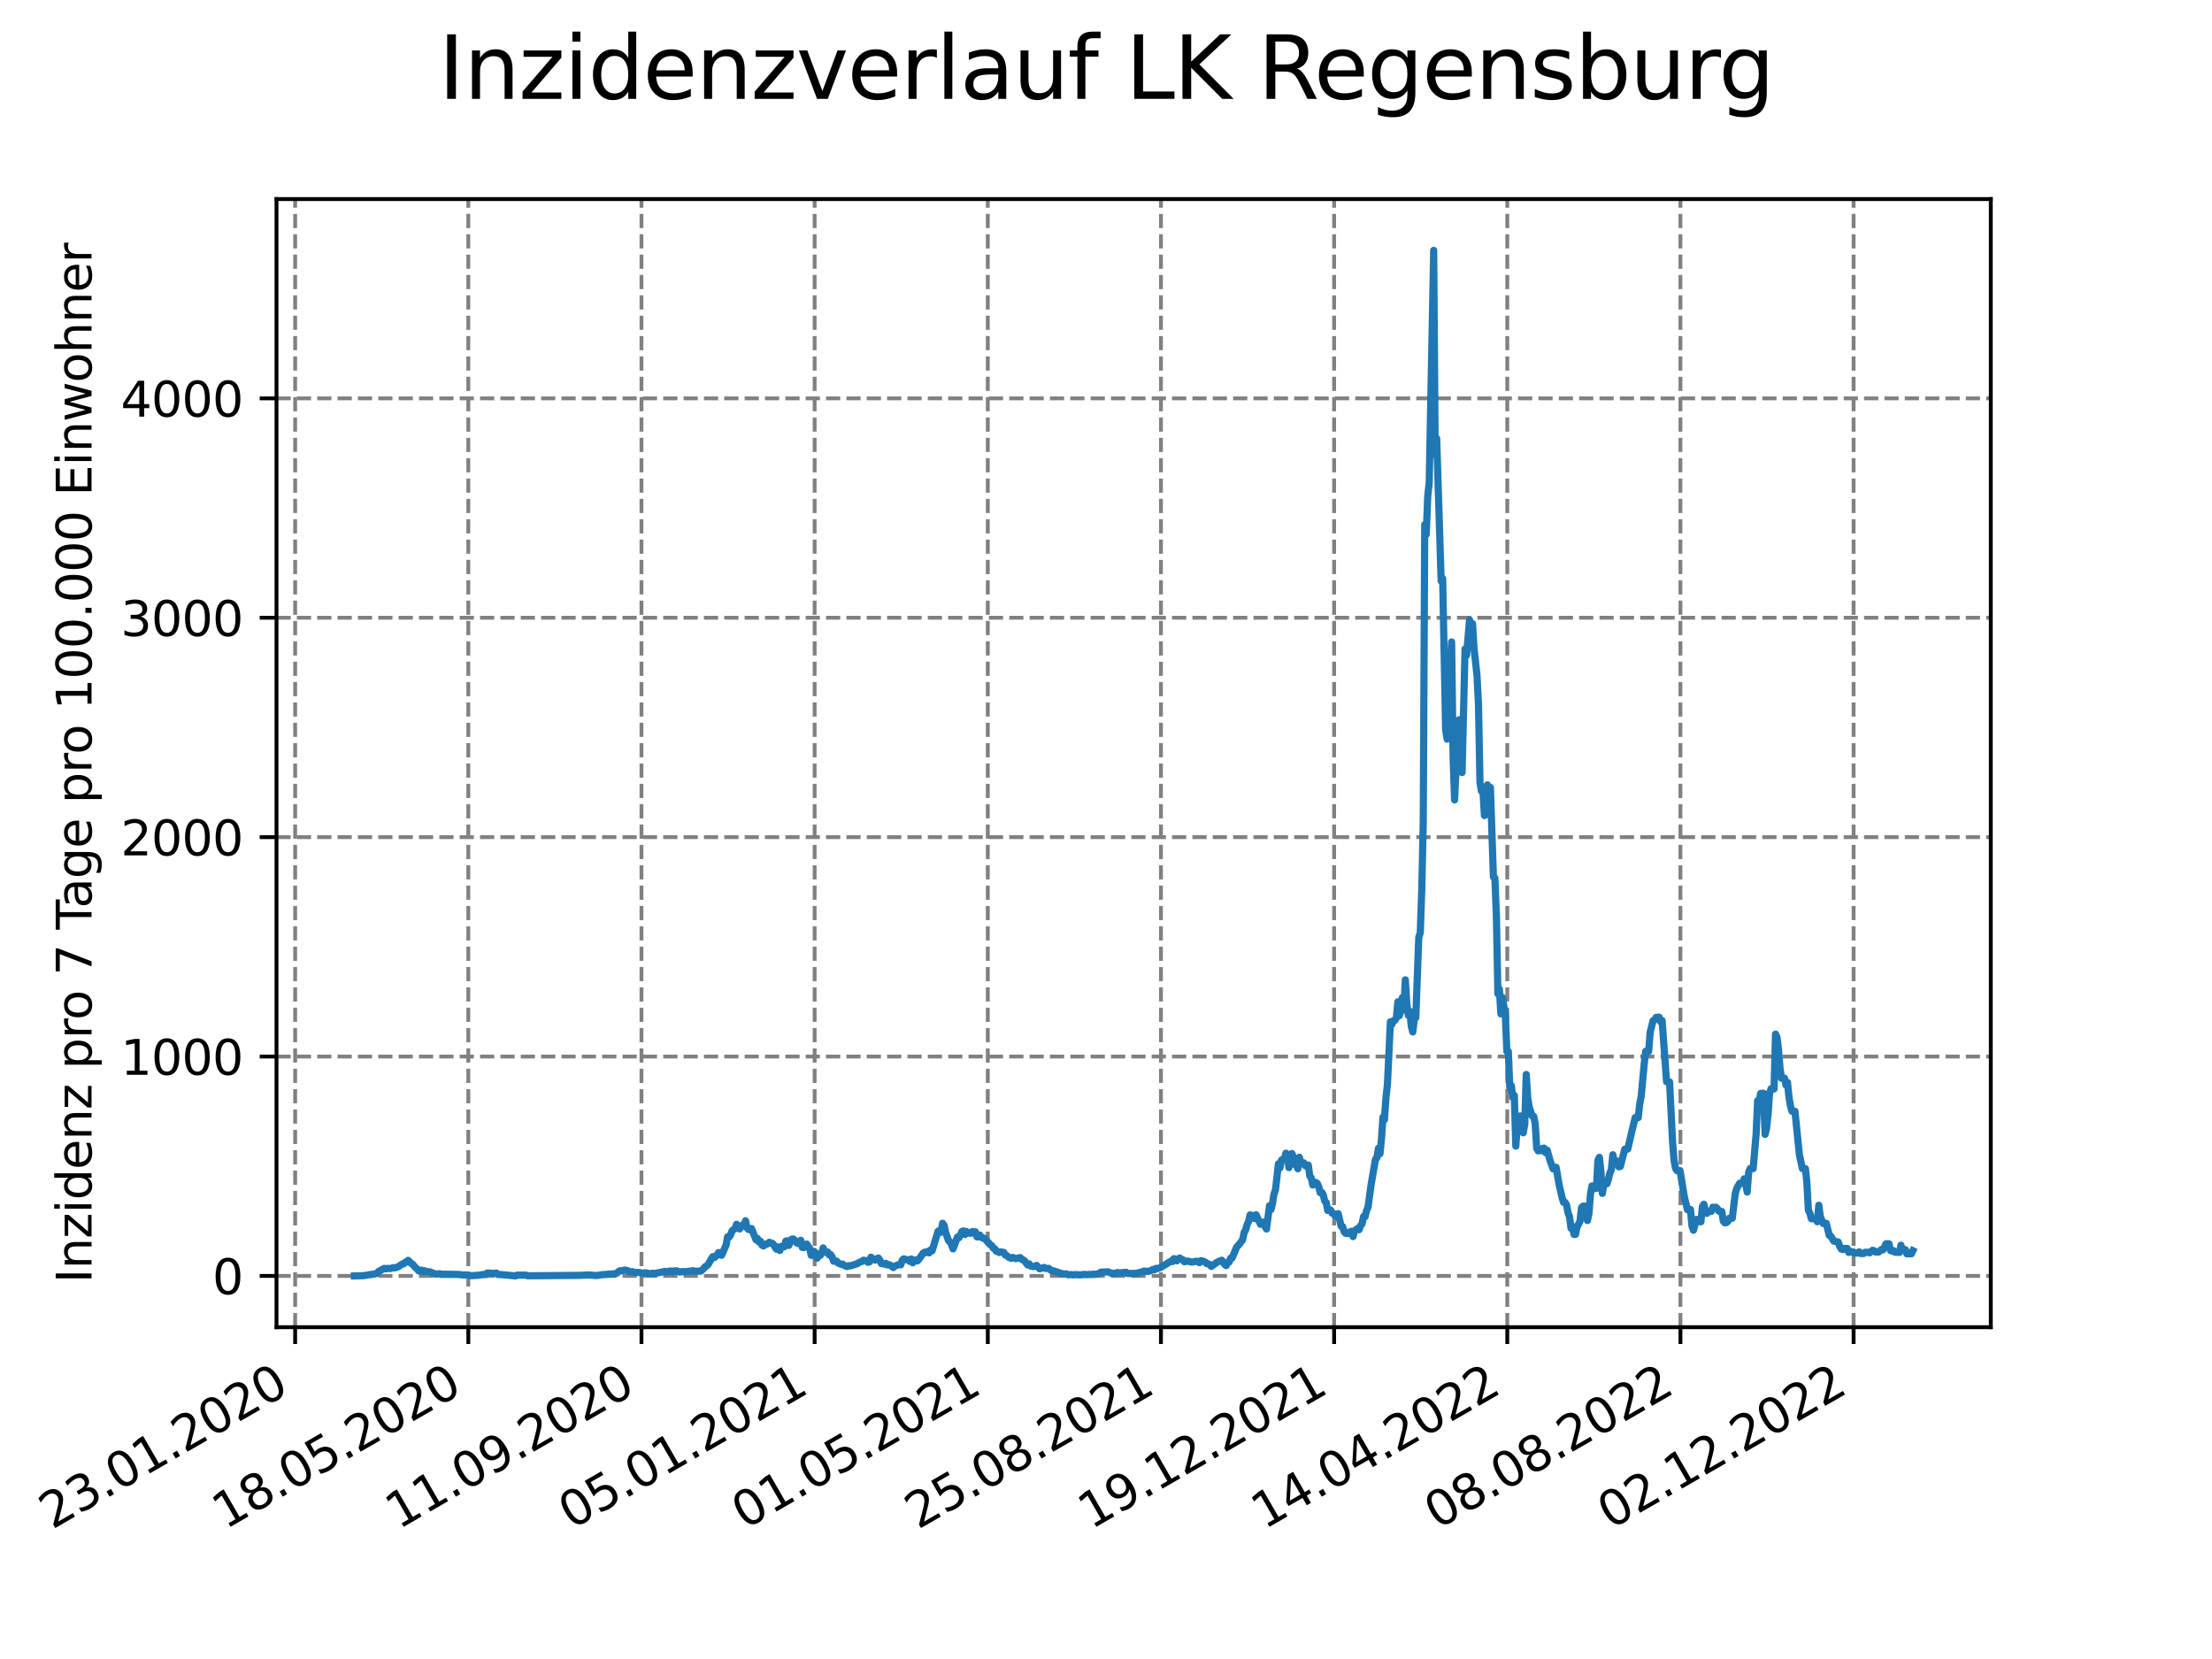 <?xml version="1.0" encoding="utf-8" standalone="no"?>
<!DOCTYPE svg PUBLIC "-//W3C//DTD SVG 1.1//EN"
  "http://www.w3.org/Graphics/SVG/1.1/DTD/svg11.dtd">
<svg xmlns:xlink="http://www.w3.org/1999/xlink" width="460.8pt" height="345.6pt" viewBox="0 0 460.8 345.6" xmlns="http://www.w3.org/2000/svg" version="1.1">
 <defs>
  <style type="text/css">*{stroke-linejoin: round; stroke-linecap: butt}</style>
 </defs>
 <g id="figure_1">
  <g id="patch_1">
   <path d="M 0 345.6 
L 460.8 345.6 
L 460.8 0 
L 0 0 
z
" style="fill: #ffffff"/>
  </g>
  <g id="axes_1">
   <g id="patch_2">
    <path d="M 57.6 276.48 
L 414.72 276.48 
L 414.72 41.472 
L 57.6 41.472 
z
" style="fill: #ffffff"/>
   </g>
   <g id="matplotlib.axis_1">
    <g id="xtick_1">
     <g id="line2d_1">
      <path d="M 61.485 276.48 
L 61.485 41.472 
" clip-path="url(#pe4717b77e7)" style="fill: none; stroke-dasharray: 2.96,1.28; stroke-dashoffset: 0; stroke: #808080; stroke-width: 0.8"/>
     </g>
     <g id="line2d_2">
      <defs>
       <path id="m8f3e281abb" d="M 0 0 
L 0 3.5 
" style="stroke: #000000; stroke-width: 0.8"/>
      </defs>
      <g>
       <use xlink:href="#m8f3e281abb" x="61.485" y="276.48" style="stroke: #000000; stroke-width: 0.8"/>
      </g>
     </g>
     <g id="text_1">
      <!-- 23.01.2020 -->
      <g transform="translate(10.859 318.689) rotate(-30) scale(0.1 -0.1)">
       <defs>
        <path id="DejaVuSans-32" d="M 1228 531 
L 3431 531 
L 3431 0 
L 469 0 
L 469 531 
Q 828 903 1448 1529 
Q 2069 2156 2228 2338 
Q 2531 2678 2651 2914 
Q 2772 3150 2772 3378 
Q 2772 3750 2511 3984 
Q 2250 4219 1831 4219 
Q 1534 4219 1204 4116 
Q 875 4013 500 3803 
L 500 4441 
Q 881 4594 1212 4672 
Q 1544 4750 1819 4750 
Q 2544 4750 2975 4387 
Q 3406 4025 3406 3419 
Q 3406 3131 3298 2873 
Q 3191 2616 2906 2266 
Q 2828 2175 2409 1742 
Q 1991 1309 1228 531 
z
" transform="scale(0.016)"/>
        <path id="DejaVuSans-33" d="M 2597 2516 
Q 3050 2419 3304 2112 
Q 3559 1806 3559 1356 
Q 3559 666 3084 287 
Q 2609 -91 1734 -91 
Q 1441 -91 1130 -33 
Q 819 25 488 141 
L 488 750 
Q 750 597 1062 519 
Q 1375 441 1716 441 
Q 2309 441 2620 675 
Q 2931 909 2931 1356 
Q 2931 1769 2642 2001 
Q 2353 2234 1838 2234 
L 1294 2234 
L 1294 2753 
L 1863 2753 
Q 2328 2753 2575 2939 
Q 2822 3125 2822 3475 
Q 2822 3834 2567 4026 
Q 2313 4219 1838 4219 
Q 1578 4219 1281 4162 
Q 984 4106 628 3988 
L 628 4550 
Q 988 4650 1302 4700 
Q 1616 4750 1894 4750 
Q 2613 4750 3031 4423 
Q 3450 4097 3450 3541 
Q 3450 3153 3228 2886 
Q 3006 2619 2597 2516 
z
" transform="scale(0.016)"/>
        <path id="DejaVuSans-2e" d="M 684 794 
L 1344 794 
L 1344 0 
L 684 0 
L 684 794 
z
" transform="scale(0.016)"/>
        <path id="DejaVuSans-30" d="M 2034 4250 
Q 1547 4250 1301 3770 
Q 1056 3291 1056 2328 
Q 1056 1369 1301 889 
Q 1547 409 2034 409 
Q 2525 409 2770 889 
Q 3016 1369 3016 2328 
Q 3016 3291 2770 3770 
Q 2525 4250 2034 4250 
z
M 2034 4750 
Q 2819 4750 3233 4129 
Q 3647 3509 3647 2328 
Q 3647 1150 3233 529 
Q 2819 -91 2034 -91 
Q 1250 -91 836 529 
Q 422 1150 422 2328 
Q 422 3509 836 4129 
Q 1250 4750 2034 4750 
z
" transform="scale(0.016)"/>
        <path id="DejaVuSans-31" d="M 794 531 
L 1825 531 
L 1825 4091 
L 703 3866 
L 703 4441 
L 1819 4666 
L 2450 4666 
L 2450 531 
L 3481 531 
L 3481 0 
L 794 0 
L 794 531 
z
" transform="scale(0.016)"/>
       </defs>
       <use xlink:href="#DejaVuSans-32"/>
       <use xlink:href="#DejaVuSans-33" x="63.623"/>
       <use xlink:href="#DejaVuSans-2e" x="127.246"/>
       <use xlink:href="#DejaVuSans-30" x="159.033"/>
       <use xlink:href="#DejaVuSans-31" x="222.656"/>
       <use xlink:href="#DejaVuSans-2e" x="286.279"/>
       <use xlink:href="#DejaVuSans-32" x="318.066"/>
       <use xlink:href="#DejaVuSans-30" x="381.689"/>
       <use xlink:href="#DejaVuSans-32" x="445.312"/>
       <use xlink:href="#DejaVuSans-30" x="508.936"/>
      </g>
     </g>
    </g>
    <g id="xtick_2">
     <g id="line2d_3">
      <path d="M 97.557 276.48 
L 97.557 41.472 
" clip-path="url(#pe4717b77e7)" style="fill: none; stroke-dasharray: 2.96,1.28; stroke-dashoffset: 0; stroke: #808080; stroke-width: 0.8"/>
     </g>
     <g id="line2d_4">
      <g>
       <use xlink:href="#m8f3e281abb" x="97.557" y="276.48" style="stroke: #000000; stroke-width: 0.8"/>
      </g>
     </g>
     <g id="text_2">
      <!-- 18.05.2020 -->
      <g transform="translate(46.932 318.689) rotate(-30) scale(0.1 -0.1)">
       <defs>
        <path id="DejaVuSans-38" d="M 2034 2216 
Q 1584 2216 1326 1975 
Q 1069 1734 1069 1313 
Q 1069 891 1326 650 
Q 1584 409 2034 409 
Q 2484 409 2743 651 
Q 3003 894 3003 1313 
Q 3003 1734 2745 1975 
Q 2488 2216 2034 2216 
z
M 1403 2484 
Q 997 2584 770 2862 
Q 544 3141 544 3541 
Q 544 4100 942 4425 
Q 1341 4750 2034 4750 
Q 2731 4750 3128 4425 
Q 3525 4100 3525 3541 
Q 3525 3141 3298 2862 
Q 3072 2584 2669 2484 
Q 3125 2378 3379 2068 
Q 3634 1759 3634 1313 
Q 3634 634 3220 271 
Q 2806 -91 2034 -91 
Q 1263 -91 848 271 
Q 434 634 434 1313 
Q 434 1759 690 2068 
Q 947 2378 1403 2484 
z
M 1172 3481 
Q 1172 3119 1398 2916 
Q 1625 2713 2034 2713 
Q 2441 2713 2670 2916 
Q 2900 3119 2900 3481 
Q 2900 3844 2670 4047 
Q 2441 4250 2034 4250 
Q 1625 4250 1398 4047 
Q 1172 3844 1172 3481 
z
" transform="scale(0.016)"/>
        <path id="DejaVuSans-35" d="M 691 4666 
L 3169 4666 
L 3169 4134 
L 1269 4134 
L 1269 2991 
Q 1406 3038 1543 3061 
Q 1681 3084 1819 3084 
Q 2600 3084 3056 2656 
Q 3513 2228 3513 1497 
Q 3513 744 3044 326 
Q 2575 -91 1722 -91 
Q 1428 -91 1123 -41 
Q 819 9 494 109 
L 494 744 
Q 775 591 1075 516 
Q 1375 441 1709 441 
Q 2250 441 2565 725 
Q 2881 1009 2881 1497 
Q 2881 1984 2565 2268 
Q 2250 2553 1709 2553 
Q 1456 2553 1204 2497 
Q 953 2441 691 2322 
L 691 4666 
z
" transform="scale(0.016)"/>
       </defs>
       <use xlink:href="#DejaVuSans-31"/>
       <use xlink:href="#DejaVuSans-38" x="63.623"/>
       <use xlink:href="#DejaVuSans-2e" x="127.246"/>
       <use xlink:href="#DejaVuSans-30" x="159.033"/>
       <use xlink:href="#DejaVuSans-35" x="222.656"/>
       <use xlink:href="#DejaVuSans-2e" x="286.279"/>
       <use xlink:href="#DejaVuSans-32" x="318.066"/>
       <use xlink:href="#DejaVuSans-30" x="381.689"/>
       <use xlink:href="#DejaVuSans-32" x="445.312"/>
       <use xlink:href="#DejaVuSans-30" x="508.936"/>
      </g>
     </g>
    </g>
    <g id="xtick_3">
     <g id="line2d_5">
      <path d="M 133.63 276.48 
L 133.63 41.472 
" clip-path="url(#pe4717b77e7)" style="fill: none; stroke-dasharray: 2.96,1.28; stroke-dashoffset: 0; stroke: #808080; stroke-width: 0.8"/>
     </g>
     <g id="line2d_6">
      <g>
       <use xlink:href="#m8f3e281abb" x="133.63" y="276.48" style="stroke: #000000; stroke-width: 0.8"/>
      </g>
     </g>
     <g id="text_3">
      <!-- 11.09.2020 -->
      <g transform="translate(83.005 318.689) rotate(-30) scale(0.1 -0.1)">
       <defs>
        <path id="DejaVuSans-39" d="M 703 97 
L 703 672 
Q 941 559 1184 500 
Q 1428 441 1663 441 
Q 2288 441 2617 861 
Q 2947 1281 2994 2138 
Q 2813 1869 2534 1725 
Q 2256 1581 1919 1581 
Q 1219 1581 811 2004 
Q 403 2428 403 3163 
Q 403 3881 828 4315 
Q 1253 4750 1959 4750 
Q 2769 4750 3195 4129 
Q 3622 3509 3622 2328 
Q 3622 1225 3098 567 
Q 2575 -91 1691 -91 
Q 1453 -91 1209 -44 
Q 966 3 703 97 
z
M 1959 2075 
Q 2384 2075 2632 2365 
Q 2881 2656 2881 3163 
Q 2881 3666 2632 3958 
Q 2384 4250 1959 4250 
Q 1534 4250 1286 3958 
Q 1038 3666 1038 3163 
Q 1038 2656 1286 2365 
Q 1534 2075 1959 2075 
z
" transform="scale(0.016)"/>
       </defs>
       <use xlink:href="#DejaVuSans-31"/>
       <use xlink:href="#DejaVuSans-31" x="63.623"/>
       <use xlink:href="#DejaVuSans-2e" x="127.246"/>
       <use xlink:href="#DejaVuSans-30" x="159.033"/>
       <use xlink:href="#DejaVuSans-39" x="222.656"/>
       <use xlink:href="#DejaVuSans-2e" x="286.279"/>
       <use xlink:href="#DejaVuSans-32" x="318.066"/>
       <use xlink:href="#DejaVuSans-30" x="381.689"/>
       <use xlink:href="#DejaVuSans-32" x="445.312"/>
       <use xlink:href="#DejaVuSans-30" x="508.936"/>
      </g>
     </g>
    </g>
    <g id="xtick_4">
     <g id="line2d_7">
      <path d="M 169.703 276.48 
L 169.703 41.472 
" clip-path="url(#pe4717b77e7)" style="fill: none; stroke-dasharray: 2.96,1.28; stroke-dashoffset: 0; stroke: #808080; stroke-width: 0.8"/>
     </g>
     <g id="line2d_8">
      <g>
       <use xlink:href="#m8f3e281abb" x="169.703" y="276.48" style="stroke: #000000; stroke-width: 0.8"/>
      </g>
     </g>
     <g id="text_4">
      <!-- 05.01.2021 -->
      <g transform="translate(119.078 318.689) rotate(-30) scale(0.1 -0.1)">
       <use xlink:href="#DejaVuSans-30"/>
       <use xlink:href="#DejaVuSans-35" x="63.623"/>
       <use xlink:href="#DejaVuSans-2e" x="127.246"/>
       <use xlink:href="#DejaVuSans-30" x="159.033"/>
       <use xlink:href="#DejaVuSans-31" x="222.656"/>
       <use xlink:href="#DejaVuSans-2e" x="286.279"/>
       <use xlink:href="#DejaVuSans-32" x="318.066"/>
       <use xlink:href="#DejaVuSans-30" x="381.689"/>
       <use xlink:href="#DejaVuSans-32" x="445.312"/>
       <use xlink:href="#DejaVuSans-31" x="508.936"/>
      </g>
     </g>
    </g>
    <g id="xtick_5">
     <g id="line2d_9">
      <path d="M 205.775 276.48 
L 205.775 41.472 
" clip-path="url(#pe4717b77e7)" style="fill: none; stroke-dasharray: 2.96,1.28; stroke-dashoffset: 0; stroke: #808080; stroke-width: 0.8"/>
     </g>
     <g id="line2d_10">
      <g>
       <use xlink:href="#m8f3e281abb" x="205.775" y="276.48" style="stroke: #000000; stroke-width: 0.8"/>
      </g>
     </g>
     <g id="text_5">
      <!-- 01.05.2021 -->
      <g transform="translate(155.15 318.689) rotate(-30) scale(0.1 -0.1)">
       <use xlink:href="#DejaVuSans-30"/>
       <use xlink:href="#DejaVuSans-31" x="63.623"/>
       <use xlink:href="#DejaVuSans-2e" x="127.246"/>
       <use xlink:href="#DejaVuSans-30" x="159.033"/>
       <use xlink:href="#DejaVuSans-35" x="222.656"/>
       <use xlink:href="#DejaVuSans-2e" x="286.279"/>
       <use xlink:href="#DejaVuSans-32" x="318.066"/>
       <use xlink:href="#DejaVuSans-30" x="381.689"/>
       <use xlink:href="#DejaVuSans-32" x="445.312"/>
       <use xlink:href="#DejaVuSans-31" x="508.936"/>
      </g>
     </g>
    </g>
    <g id="xtick_6">
     <g id="line2d_11">
      <path d="M 241.848 276.48 
L 241.848 41.472 
" clip-path="url(#pe4717b77e7)" style="fill: none; stroke-dasharray: 2.96,1.28; stroke-dashoffset: 0; stroke: #808080; stroke-width: 0.8"/>
     </g>
     <g id="line2d_12">
      <g>
       <use xlink:href="#m8f3e281abb" x="241.848" y="276.48" style="stroke: #000000; stroke-width: 0.8"/>
      </g>
     </g>
     <g id="text_6">
      <!-- 25.08.2021 -->
      <g transform="translate(191.223 318.689) rotate(-30) scale(0.1 -0.1)">
       <use xlink:href="#DejaVuSans-32"/>
       <use xlink:href="#DejaVuSans-35" x="63.623"/>
       <use xlink:href="#DejaVuSans-2e" x="127.246"/>
       <use xlink:href="#DejaVuSans-30" x="159.033"/>
       <use xlink:href="#DejaVuSans-38" x="222.656"/>
       <use xlink:href="#DejaVuSans-2e" x="286.279"/>
       <use xlink:href="#DejaVuSans-32" x="318.066"/>
       <use xlink:href="#DejaVuSans-30" x="381.689"/>
       <use xlink:href="#DejaVuSans-32" x="445.312"/>
       <use xlink:href="#DejaVuSans-31" x="508.936"/>
      </g>
     </g>
    </g>
    <g id="xtick_7">
     <g id="line2d_13">
      <path d="M 277.921 276.48 
L 277.921 41.472 
" clip-path="url(#pe4717b77e7)" style="fill: none; stroke-dasharray: 2.96,1.28; stroke-dashoffset: 0; stroke: #808080; stroke-width: 0.8"/>
     </g>
     <g id="line2d_14">
      <g>
       <use xlink:href="#m8f3e281abb" x="277.921" y="276.48" style="stroke: #000000; stroke-width: 0.8"/>
      </g>
     </g>
     <g id="text_7">
      <!-- 19.12.2021 -->
      <g transform="translate(227.296 318.689) rotate(-30) scale(0.1 -0.1)">
       <use xlink:href="#DejaVuSans-31"/>
       <use xlink:href="#DejaVuSans-39" x="63.623"/>
       <use xlink:href="#DejaVuSans-2e" x="127.246"/>
       <use xlink:href="#DejaVuSans-31" x="159.033"/>
       <use xlink:href="#DejaVuSans-32" x="222.656"/>
       <use xlink:href="#DejaVuSans-2e" x="286.279"/>
       <use xlink:href="#DejaVuSans-32" x="318.066"/>
       <use xlink:href="#DejaVuSans-30" x="381.689"/>
       <use xlink:href="#DejaVuSans-32" x="445.312"/>
       <use xlink:href="#DejaVuSans-31" x="508.936"/>
      </g>
     </g>
    </g>
    <g id="xtick_8">
     <g id="line2d_15">
      <path d="M 313.994 276.48 
L 313.994 41.472 
" clip-path="url(#pe4717b77e7)" style="fill: none; stroke-dasharray: 2.96,1.28; stroke-dashoffset: 0; stroke: #808080; stroke-width: 0.8"/>
     </g>
     <g id="line2d_16">
      <g>
       <use xlink:href="#m8f3e281abb" x="313.994" y="276.48" style="stroke: #000000; stroke-width: 0.8"/>
      </g>
     </g>
     <g id="text_8">
      <!-- 14.04.2022 -->
      <g transform="translate(263.368 318.689) rotate(-30) scale(0.1 -0.1)">
       <defs>
        <path id="DejaVuSans-34" d="M 2419 4116 
L 825 1625 
L 2419 1625 
L 2419 4116 
z
M 2253 4666 
L 3047 4666 
L 3047 1625 
L 3713 1625 
L 3713 1100 
L 3047 1100 
L 3047 0 
L 2419 0 
L 2419 1100 
L 313 1100 
L 313 1709 
L 2253 4666 
z
" transform="scale(0.016)"/>
       </defs>
       <use xlink:href="#DejaVuSans-31"/>
       <use xlink:href="#DejaVuSans-34" x="63.623"/>
       <use xlink:href="#DejaVuSans-2e" x="127.246"/>
       <use xlink:href="#DejaVuSans-30" x="159.033"/>
       <use xlink:href="#DejaVuSans-34" x="222.656"/>
       <use xlink:href="#DejaVuSans-2e" x="286.279"/>
       <use xlink:href="#DejaVuSans-32" x="318.066"/>
       <use xlink:href="#DejaVuSans-30" x="381.689"/>
       <use xlink:href="#DejaVuSans-32" x="445.312"/>
       <use xlink:href="#DejaVuSans-32" x="508.936"/>
      </g>
     </g>
    </g>
    <g id="xtick_9">
     <g id="line2d_17">
      <path d="M 350.066 276.48 
L 350.066 41.472 
" clip-path="url(#pe4717b77e7)" style="fill: none; stroke-dasharray: 2.96,1.28; stroke-dashoffset: 0; stroke: #808080; stroke-width: 0.8"/>
     </g>
     <g id="line2d_18">
      <g>
       <use xlink:href="#m8f3e281abb" x="350.066" y="276.48" style="stroke: #000000; stroke-width: 0.8"/>
      </g>
     </g>
     <g id="text_9">
      <!-- 08.08.2022 -->
      <g transform="translate(299.441 318.689) rotate(-30) scale(0.1 -0.1)">
       <use xlink:href="#DejaVuSans-30"/>
       <use xlink:href="#DejaVuSans-38" x="63.623"/>
       <use xlink:href="#DejaVuSans-2e" x="127.246"/>
       <use xlink:href="#DejaVuSans-30" x="159.033"/>
       <use xlink:href="#DejaVuSans-38" x="222.656"/>
       <use xlink:href="#DejaVuSans-2e" x="286.279"/>
       <use xlink:href="#DejaVuSans-32" x="318.066"/>
       <use xlink:href="#DejaVuSans-30" x="381.689"/>
       <use xlink:href="#DejaVuSans-32" x="445.312"/>
       <use xlink:href="#DejaVuSans-32" x="508.936"/>
      </g>
     </g>
    </g>
    <g id="xtick_10">
     <g id="line2d_19">
      <path d="M 386.139 276.48 
L 386.139 41.472 
" clip-path="url(#pe4717b77e7)" style="fill: none; stroke-dasharray: 2.96,1.28; stroke-dashoffset: 0; stroke: #808080; stroke-width: 0.8"/>
     </g>
     <g id="line2d_20">
      <g>
       <use xlink:href="#m8f3e281abb" x="386.139" y="276.48" style="stroke: #000000; stroke-width: 0.8"/>
      </g>
     </g>
     <g id="text_10">
      <!-- 02.12.2022 -->
      <g transform="translate(335.514 318.689) rotate(-30) scale(0.1 -0.1)">
       <use xlink:href="#DejaVuSans-30"/>
       <use xlink:href="#DejaVuSans-32" x="63.623"/>
       <use xlink:href="#DejaVuSans-2e" x="127.246"/>
       <use xlink:href="#DejaVuSans-31" x="159.033"/>
       <use xlink:href="#DejaVuSans-32" x="222.656"/>
       <use xlink:href="#DejaVuSans-2e" x="286.279"/>
       <use xlink:href="#DejaVuSans-32" x="318.066"/>
       <use xlink:href="#DejaVuSans-30" x="381.689"/>
       <use xlink:href="#DejaVuSans-32" x="445.312"/>
       <use xlink:href="#DejaVuSans-32" x="508.936"/>
      </g>
     </g>
    </g>
   </g>
   <g id="matplotlib.axis_2">
    <g id="ytick_1">
     <g id="line2d_21">
      <path d="M 57.6 265.798 
L 414.72 265.798 
" clip-path="url(#pe4717b77e7)" style="fill: none; stroke-dasharray: 2.96,1.28; stroke-dashoffset: 0; stroke: #808080; stroke-width: 0.8"/>
     </g>
     <g id="line2d_22">
      <defs>
       <path id="m58b4f20796" d="M 0 0 
L -3.5 0 
" style="stroke: #000000; stroke-width: 0.8"/>
      </defs>
      <g>
       <use xlink:href="#m58b4f20796" x="57.6" y="265.798" style="stroke: #000000; stroke-width: 0.8"/>
      </g>
     </g>
     <g id="text_11">
      <!-- 0 -->
      <g transform="translate(44.237 269.597) scale(0.1 -0.1)">
       <use xlink:href="#DejaVuSans-30"/>
      </g>
     </g>
    </g>
    <g id="ytick_2">
     <g id="line2d_23">
      <path d="M 57.6 220.095 
L 414.72 220.095 
" clip-path="url(#pe4717b77e7)" style="fill: none; stroke-dasharray: 2.96,1.28; stroke-dashoffset: 0; stroke: #808080; stroke-width: 0.8"/>
     </g>
     <g id="line2d_24">
      <g>
       <use xlink:href="#m58b4f20796" x="57.6" y="220.095" style="stroke: #000000; stroke-width: 0.8"/>
      </g>
     </g>
     <g id="text_12">
      <!-- 1000 -->
      <g transform="translate(25.15 223.894) scale(0.1 -0.1)">
       <use xlink:href="#DejaVuSans-31"/>
       <use xlink:href="#DejaVuSans-30" x="63.623"/>
       <use xlink:href="#DejaVuSans-30" x="127.246"/>
       <use xlink:href="#DejaVuSans-30" x="190.869"/>
      </g>
     </g>
    </g>
    <g id="ytick_3">
     <g id="line2d_25">
      <path d="M 57.6 174.392 
L 414.72 174.392 
" clip-path="url(#pe4717b77e7)" style="fill: none; stroke-dasharray: 2.96,1.28; stroke-dashoffset: 0; stroke: #808080; stroke-width: 0.8"/>
     </g>
     <g id="line2d_26">
      <g>
       <use xlink:href="#m58b4f20796" x="57.6" y="174.392" style="stroke: #000000; stroke-width: 0.8"/>
      </g>
     </g>
     <g id="text_13">
      <!-- 2000 -->
      <g transform="translate(25.15 178.191) scale(0.1 -0.1)">
       <use xlink:href="#DejaVuSans-32"/>
       <use xlink:href="#DejaVuSans-30" x="63.623"/>
       <use xlink:href="#DejaVuSans-30" x="127.246"/>
       <use xlink:href="#DejaVuSans-30" x="190.869"/>
      </g>
     </g>
    </g>
    <g id="ytick_4">
     <g id="line2d_27">
      <path d="M 57.6 128.689 
L 414.72 128.689 
" clip-path="url(#pe4717b77e7)" style="fill: none; stroke-dasharray: 2.96,1.28; stroke-dashoffset: 0; stroke: #808080; stroke-width: 0.8"/>
     </g>
     <g id="line2d_28">
      <g>
       <use xlink:href="#m58b4f20796" x="57.6" y="128.689" style="stroke: #000000; stroke-width: 0.8"/>
      </g>
     </g>
     <g id="text_14">
      <!-- 3000 -->
      <g transform="translate(25.15 132.488) scale(0.1 -0.1)">
       <use xlink:href="#DejaVuSans-33"/>
       <use xlink:href="#DejaVuSans-30" x="63.623"/>
       <use xlink:href="#DejaVuSans-30" x="127.246"/>
       <use xlink:href="#DejaVuSans-30" x="190.869"/>
      </g>
     </g>
    </g>
    <g id="ytick_5">
     <g id="line2d_29">
      <path d="M 57.6 82.986 
L 414.72 82.986 
" clip-path="url(#pe4717b77e7)" style="fill: none; stroke-dasharray: 2.96,1.28; stroke-dashoffset: 0; stroke: #808080; stroke-width: 0.8"/>
     </g>
     <g id="line2d_30">
      <g>
       <use xlink:href="#m58b4f20796" x="57.6" y="82.986" style="stroke: #000000; stroke-width: 0.8"/>
      </g>
     </g>
     <g id="text_15">
      <!-- 4000 -->
      <g transform="translate(25.15 86.785) scale(0.1 -0.1)">
       <use xlink:href="#DejaVuSans-34"/>
       <use xlink:href="#DejaVuSans-30" x="63.623"/>
       <use xlink:href="#DejaVuSans-30" x="127.246"/>
       <use xlink:href="#DejaVuSans-30" x="190.869"/>
      </g>
     </g>
    </g>
    <g id="text_16">
     <!-- Inzidenz pro 7 Tage pro 100.000 Einwohner -->
     <g transform="translate(19.07 267.301) rotate(-90) scale(0.1 -0.1)">
      <defs>
       <path id="DejaVuSans-49" d="M 628 4666 
L 1259 4666 
L 1259 0 
L 628 0 
L 628 4666 
z
" transform="scale(0.016)"/>
       <path id="DejaVuSans-6e" d="M 3513 2113 
L 3513 0 
L 2938 0 
L 2938 2094 
Q 2938 2591 2744 2837 
Q 2550 3084 2163 3084 
Q 1697 3084 1428 2787 
Q 1159 2491 1159 1978 
L 1159 0 
L 581 0 
L 581 3500 
L 1159 3500 
L 1159 2956 
Q 1366 3272 1645 3428 
Q 1925 3584 2291 3584 
Q 2894 3584 3203 3211 
Q 3513 2838 3513 2113 
z
" transform="scale(0.016)"/>
       <path id="DejaVuSans-7a" d="M 353 3500 
L 3084 3500 
L 3084 2975 
L 922 459 
L 3084 459 
L 3084 0 
L 275 0 
L 275 525 
L 2438 3041 
L 353 3041 
L 353 3500 
z
" transform="scale(0.016)"/>
       <path id="DejaVuSans-69" d="M 603 3500 
L 1178 3500 
L 1178 0 
L 603 0 
L 603 3500 
z
M 603 4863 
L 1178 4863 
L 1178 4134 
L 603 4134 
L 603 4863 
z
" transform="scale(0.016)"/>
       <path id="DejaVuSans-64" d="M 2906 2969 
L 2906 4863 
L 3481 4863 
L 3481 0 
L 2906 0 
L 2906 525 
Q 2725 213 2448 61 
Q 2172 -91 1784 -91 
Q 1150 -91 751 415 
Q 353 922 353 1747 
Q 353 2572 751 3078 
Q 1150 3584 1784 3584 
Q 2172 3584 2448 3432 
Q 2725 3281 2906 2969 
z
M 947 1747 
Q 947 1113 1208 752 
Q 1469 391 1925 391 
Q 2381 391 2643 752 
Q 2906 1113 2906 1747 
Q 2906 2381 2643 2742 
Q 2381 3103 1925 3103 
Q 1469 3103 1208 2742 
Q 947 2381 947 1747 
z
" transform="scale(0.016)"/>
       <path id="DejaVuSans-65" d="M 3597 1894 
L 3597 1613 
L 953 1613 
Q 991 1019 1311 708 
Q 1631 397 2203 397 
Q 2534 397 2845 478 
Q 3156 559 3463 722 
L 3463 178 
Q 3153 47 2828 -22 
Q 2503 -91 2169 -91 
Q 1331 -91 842 396 
Q 353 884 353 1716 
Q 353 2575 817 3079 
Q 1281 3584 2069 3584 
Q 2775 3584 3186 3129 
Q 3597 2675 3597 1894 
z
M 3022 2063 
Q 3016 2534 2758 2815 
Q 2500 3097 2075 3097 
Q 1594 3097 1305 2825 
Q 1016 2553 972 2059 
L 3022 2063 
z
" transform="scale(0.016)"/>
       <path id="DejaVuSans-20" transform="scale(0.016)"/>
       <path id="DejaVuSans-70" d="M 1159 525 
L 1159 -1331 
L 581 -1331 
L 581 3500 
L 1159 3500 
L 1159 2969 
Q 1341 3281 1617 3432 
Q 1894 3584 2278 3584 
Q 2916 3584 3314 3078 
Q 3713 2572 3713 1747 
Q 3713 922 3314 415 
Q 2916 -91 2278 -91 
Q 1894 -91 1617 61 
Q 1341 213 1159 525 
z
M 3116 1747 
Q 3116 2381 2855 2742 
Q 2594 3103 2138 3103 
Q 1681 3103 1420 2742 
Q 1159 2381 1159 1747 
Q 1159 1113 1420 752 
Q 1681 391 2138 391 
Q 2594 391 2855 752 
Q 3116 1113 3116 1747 
z
" transform="scale(0.016)"/>
       <path id="DejaVuSans-72" d="M 2631 2963 
Q 2534 3019 2420 3045 
Q 2306 3072 2169 3072 
Q 1681 3072 1420 2755 
Q 1159 2438 1159 1844 
L 1159 0 
L 581 0 
L 581 3500 
L 1159 3500 
L 1159 2956 
Q 1341 3275 1631 3429 
Q 1922 3584 2338 3584 
Q 2397 3584 2469 3576 
Q 2541 3569 2628 3553 
L 2631 2963 
z
" transform="scale(0.016)"/>
       <path id="DejaVuSans-6f" d="M 1959 3097 
Q 1497 3097 1228 2736 
Q 959 2375 959 1747 
Q 959 1119 1226 758 
Q 1494 397 1959 397 
Q 2419 397 2687 759 
Q 2956 1122 2956 1747 
Q 2956 2369 2687 2733 
Q 2419 3097 1959 3097 
z
M 1959 3584 
Q 2709 3584 3137 3096 
Q 3566 2609 3566 1747 
Q 3566 888 3137 398 
Q 2709 -91 1959 -91 
Q 1206 -91 779 398 
Q 353 888 353 1747 
Q 353 2609 779 3096 
Q 1206 3584 1959 3584 
z
" transform="scale(0.016)"/>
       <path id="DejaVuSans-37" d="M 525 4666 
L 3525 4666 
L 3525 4397 
L 1831 0 
L 1172 0 
L 2766 4134 
L 525 4134 
L 525 4666 
z
" transform="scale(0.016)"/>
       <path id="DejaVuSans-54" d="M -19 4666 
L 3928 4666 
L 3928 4134 
L 2272 4134 
L 2272 0 
L 1638 0 
L 1638 4134 
L -19 4134 
L -19 4666 
z
" transform="scale(0.016)"/>
       <path id="DejaVuSans-61" d="M 2194 1759 
Q 1497 1759 1228 1600 
Q 959 1441 959 1056 
Q 959 750 1161 570 
Q 1363 391 1709 391 
Q 2188 391 2477 730 
Q 2766 1069 2766 1631 
L 2766 1759 
L 2194 1759 
z
M 3341 1997 
L 3341 0 
L 2766 0 
L 2766 531 
Q 2569 213 2275 61 
Q 1981 -91 1556 -91 
Q 1019 -91 701 211 
Q 384 513 384 1019 
Q 384 1609 779 1909 
Q 1175 2209 1959 2209 
L 2766 2209 
L 2766 2266 
Q 2766 2663 2505 2880 
Q 2244 3097 1772 3097 
Q 1472 3097 1187 3025 
Q 903 2953 641 2809 
L 641 3341 
Q 956 3463 1253 3523 
Q 1550 3584 1831 3584 
Q 2591 3584 2966 3190 
Q 3341 2797 3341 1997 
z
" transform="scale(0.016)"/>
       <path id="DejaVuSans-67" d="M 2906 1791 
Q 2906 2416 2648 2759 
Q 2391 3103 1925 3103 
Q 1463 3103 1205 2759 
Q 947 2416 947 1791 
Q 947 1169 1205 825 
Q 1463 481 1925 481 
Q 2391 481 2648 825 
Q 2906 1169 2906 1791 
z
M 3481 434 
Q 3481 -459 3084 -895 
Q 2688 -1331 1869 -1331 
Q 1566 -1331 1297 -1286 
Q 1028 -1241 775 -1147 
L 775 -588 
Q 1028 -725 1275 -790 
Q 1522 -856 1778 -856 
Q 2344 -856 2625 -561 
Q 2906 -266 2906 331 
L 2906 616 
Q 2728 306 2450 153 
Q 2172 0 1784 0 
Q 1141 0 747 490 
Q 353 981 353 1791 
Q 353 2603 747 3093 
Q 1141 3584 1784 3584 
Q 2172 3584 2450 3431 
Q 2728 3278 2906 2969 
L 2906 3500 
L 3481 3500 
L 3481 434 
z
" transform="scale(0.016)"/>
       <path id="DejaVuSans-45" d="M 628 4666 
L 3578 4666 
L 3578 4134 
L 1259 4134 
L 1259 2753 
L 3481 2753 
L 3481 2222 
L 1259 2222 
L 1259 531 
L 3634 531 
L 3634 0 
L 628 0 
L 628 4666 
z
" transform="scale(0.016)"/>
       <path id="DejaVuSans-77" d="M 269 3500 
L 844 3500 
L 1563 769 
L 2278 3500 
L 2956 3500 
L 3675 769 
L 4391 3500 
L 4966 3500 
L 4050 0 
L 3372 0 
L 2619 2869 
L 1863 0 
L 1184 0 
L 269 3500 
z
" transform="scale(0.016)"/>
       <path id="DejaVuSans-68" d="M 3513 2113 
L 3513 0 
L 2938 0 
L 2938 2094 
Q 2938 2591 2744 2837 
Q 2550 3084 2163 3084 
Q 1697 3084 1428 2787 
Q 1159 2491 1159 1978 
L 1159 0 
L 581 0 
L 581 4863 
L 1159 4863 
L 1159 2956 
Q 1366 3272 1645 3428 
Q 1925 3584 2291 3584 
Q 2894 3584 3203 3211 
Q 3513 2838 3513 2113 
z
" transform="scale(0.016)"/>
      </defs>
      <use xlink:href="#DejaVuSans-49"/>
      <use xlink:href="#DejaVuSans-6e" x="29.492"/>
      <use xlink:href="#DejaVuSans-7a" x="92.871"/>
      <use xlink:href="#DejaVuSans-69" x="145.361"/>
      <use xlink:href="#DejaVuSans-64" x="173.145"/>
      <use xlink:href="#DejaVuSans-65" x="236.621"/>
      <use xlink:href="#DejaVuSans-6e" x="298.145"/>
      <use xlink:href="#DejaVuSans-7a" x="361.523"/>
      <use xlink:href="#DejaVuSans-20" x="414.014"/>
      <use xlink:href="#DejaVuSans-70" x="445.801"/>
      <use xlink:href="#DejaVuSans-72" x="509.277"/>
      <use xlink:href="#DejaVuSans-6f" x="548.141"/>
      <use xlink:href="#DejaVuSans-20" x="609.322"/>
      <use xlink:href="#DejaVuSans-37" x="641.109"/>
      <use xlink:href="#DejaVuSans-20" x="704.732"/>
      <use xlink:href="#DejaVuSans-54" x="736.52"/>
      <use xlink:href="#DejaVuSans-61" x="781.104"/>
      <use xlink:href="#DejaVuSans-67" x="842.383"/>
      <use xlink:href="#DejaVuSans-65" x="905.859"/>
      <use xlink:href="#DejaVuSans-20" x="967.383"/>
      <use xlink:href="#DejaVuSans-70" x="999.17"/>
      <use xlink:href="#DejaVuSans-72" x="1062.646"/>
      <use xlink:href="#DejaVuSans-6f" x="1101.51"/>
      <use xlink:href="#DejaVuSans-20" x="1162.691"/>
      <use xlink:href="#DejaVuSans-31" x="1194.479"/>
      <use xlink:href="#DejaVuSans-30" x="1258.102"/>
      <use xlink:href="#DejaVuSans-30" x="1321.725"/>
      <use xlink:href="#DejaVuSans-2e" x="1385.348"/>
      <use xlink:href="#DejaVuSans-30" x="1417.135"/>
      <use xlink:href="#DejaVuSans-30" x="1480.758"/>
      <use xlink:href="#DejaVuSans-30" x="1544.381"/>
      <use xlink:href="#DejaVuSans-20" x="1608.004"/>
      <use xlink:href="#DejaVuSans-45" x="1639.791"/>
      <use xlink:href="#DejaVuSans-69" x="1702.975"/>
      <use xlink:href="#DejaVuSans-6e" x="1730.758"/>
      <use xlink:href="#DejaVuSans-77" x="1794.137"/>
      <use xlink:href="#DejaVuSans-6f" x="1875.924"/>
      <use xlink:href="#DejaVuSans-68" x="1937.105"/>
      <use xlink:href="#DejaVuSans-6e" x="2000.484"/>
      <use xlink:href="#DejaVuSans-65" x="2063.863"/>
      <use xlink:href="#DejaVuSans-72" x="2125.387"/>
     </g>
    </g>
   </g>
   <g id="line2d_31">
    <path d="M 73.833 265.798 
L 75.699 265.751 
L 76.942 265.539 
L 77.875 265.421 
L 78.497 265.28 
L 78.808 264.903 
L 80.052 264.22 
L 80.363 264.338 
L 80.674 264.22 
L 81.296 264.267 
L 81.918 264.079 
L 82.229 264.126 
L 82.851 263.937 
L 83.473 263.537 
L 83.784 263.325 
L 84.095 263.278 
L 84.406 262.948 
L 84.717 262.854 
L 85.028 262.548 
L 85.65 263.184 
L 85.961 263.372 
L 86.583 264.102 
L 86.894 264.338 
L 87.205 264.738 
L 87.515 264.832 
L 87.826 264.597 
L 88.137 264.856 
L 88.448 264.715 
L 88.759 264.856 
L 89.381 264.95 
L 89.692 264.974 
L 90.003 265.209 
L 90.314 265.233 
L 90.625 265.397 
L 90.936 265.421 
L 91.558 265.327 
L 91.869 265.445 
L 93.113 265.445 
L 95.601 265.492 
L 96.534 265.609 
L 97.467 265.586 
L 98.089 265.751 
L 99.643 265.657 
L 100.887 265.468 
L 101.198 265.515 
L 101.509 265.186 
L 102.442 265.233 
L 102.753 265.303 
L 103.375 265.186 
L 103.686 265.492 
L 104.619 265.539 
L 107.418 265.798 
L 107.729 265.633 
L 109.594 265.633 
L 109.905 265.774 
L 120.789 265.68 
L 122.655 265.586 
L 124.21 265.727 
L 125.454 265.539 
L 126.698 265.445 
L 128.253 265.327 
L 128.564 265.186 
L 128.875 264.856 
L 129.186 264.715 
L 129.497 264.738 
L 130.119 264.573 
L 130.741 264.691 
L 131.052 264.926 
L 131.363 264.974 
L 131.673 264.903 
L 132.295 265.068 
L 133.228 265.091 
L 133.85 265.233 
L 134.472 265.138 
L 135.405 265.35 
L 136.027 265.233 
L 136.338 265.303 
L 138.515 264.856 
L 138.826 264.974 
L 139.448 264.785 
L 139.759 264.785 
L 140.07 264.974 
L 140.381 264.762 
L 141.003 264.738 
L 141.625 264.997 
L 142.247 264.879 
L 142.557 264.95 
L 144.423 264.715 
L 144.734 264.903 
L 145.045 264.809 
L 145.978 264.809 
L 146.6 264.244 
L 146.911 263.867 
L 147.222 263.725 
L 147.533 263.372 
L 148.466 261.794 
L 148.777 261.983 
L 149.088 261.747 
L 149.71 260.923 
L 150.021 261.394 
L 150.332 261.488 
L 151.265 259.345 
L 151.576 257.626 
L 151.887 257.72 
L 152.198 257.226 
L 152.509 256.378 
L 153.131 255.93 
L 153.442 255.036 
L 153.752 255.86 
L 154.063 256.001 
L 154.685 255.2 
L 154.996 255.342 
L 155.307 254.306 
L 155.618 255.766 
L 155.929 256.119 
L 156.24 256.19 
L 156.551 255.93 
L 157.484 258.262 
L 157.795 258.003 
L 158.106 258.733 
L 158.417 258.568 
L 158.728 259.392 
L 159.039 259.557 
L 159.35 259.18 
L 159.661 259.227 
L 160.283 258.78 
L 160.594 258.992 
L 160.905 259.015 
L 161.216 259.322 
L 161.527 259.957 
L 161.838 260.264 
L 162.149 259.769 
L 162.46 260.499 
L 162.771 259.628 
L 163.082 259.746 
L 163.393 259.722 
L 163.704 258.544 
L 164.015 258.474 
L 164.326 259.439 
L 164.636 258.568 
L 164.947 258.144 
L 165.258 258.097 
L 165.569 258.356 
L 165.88 258.851 
L 166.191 259.039 
L 166.502 259.015 
L 166.813 258.38 
L 167.124 259.84 
L 167.435 259.91 
L 167.746 259.675 
L 168.057 259.157 
L 168.679 260.075 
L 168.99 261.512 
L 169.301 261.465 
L 169.612 260.688 
L 169.923 261.017 
L 170.234 262.101 
L 170.545 261.535 
L 170.856 261.535 
L 171.167 261.088 
L 171.478 259.957 
L 171.789 260.829 
L 172.1 260.876 
L 172.411 260.805 
L 172.722 261.394 
L 173.033 261.347 
L 173.344 261.841 
L 173.655 262.736 
L 174.277 262.713 
L 174.588 263.113 
L 175.21 263.372 
L 175.521 263.325 
L 175.831 263.608 
L 176.453 263.843 
L 176.764 263.655 
L 177.075 263.725 
L 178.63 263.231 
L 178.941 262.995 
L 179.563 262.783 
L 179.874 262.524 
L 180.496 262.642 
L 180.807 262.948 
L 181.118 262.878 
L 181.429 261.889 
L 182.051 262.43 
L 182.362 262.501 
L 182.673 262.195 
L 182.984 262.077 
L 183.295 262.501 
L 183.606 263.231 
L 183.917 263.207 
L 184.228 263.349 
L 184.539 263.184 
L 184.85 263.513 
L 185.161 263.443 
L 185.472 263.561 
L 186.094 264.055 
L 186.405 263.749 
L 187.026 263.513 
L 187.337 263.396 
L 187.648 263.49 
L 187.959 262.501 
L 188.27 262.242 
L 188.892 262.43 
L 189.203 262.43 
L 189.514 262.76 
L 189.825 262.265 
L 190.136 263.066 
L 190.447 262.619 
L 190.758 262.454 
L 191.069 262.689 
L 191.38 262.407 
L 192.313 261.041 
L 192.624 260.852 
L 192.935 260.947 
L 193.246 260.688 
L 193.557 260.994 
L 193.868 260.381 
L 194.179 260.57 
L 194.801 258.497 
L 195.423 256.472 
L 195.734 256.331 
L 196.045 256.708 
L 196.356 254.824 
L 196.667 255.248 
L 196.978 256.708 
L 197.599 258.45 
L 197.91 258.709 
L 198.221 259.275 
L 198.532 260.169 
L 199.465 257.697 
L 199.776 257.838 
L 200.398 256.519 
L 200.709 256.425 
L 201.02 257.179 
L 201.331 256.543 
L 201.642 256.896 
L 201.953 256.825 
L 202.264 256.92 
L 202.575 256.543 
L 202.886 256.896 
L 203.197 256.613 
L 203.508 257.65 
L 203.819 257.673 
L 204.13 257.296 
L 204.441 257.72 
L 204.752 257.932 
L 205.063 257.932 
L 206.307 259.322 
L 206.618 259.51 
L 206.929 260.028 
L 207.24 260.146 
L 207.551 260.664 
L 207.862 260.735 
L 208.173 260.923 
L 208.484 260.782 
L 209.105 260.899 
L 209.416 261.441 
L 209.727 261.535 
L 210.038 261.865 
L 210.66 262.124 
L 210.971 261.936 
L 211.593 262.195 
L 212.526 261.983 
L 212.837 262.36 
L 213.148 262.454 
L 213.459 262.689 
L 214.081 263.513 
L 214.392 263.278 
L 214.703 263.749 
L 215.325 263.867 
L 215.947 263.608 
L 216.569 264.314 
L 217.502 264.032 
L 217.813 264.244 
L 218.435 264.22 
L 219.057 264.715 
L 219.368 264.715 
L 221.233 265.327 
L 221.855 265.397 
L 222.166 265.374 
L 222.477 265.562 
L 223.099 265.515 
L 223.721 265.586 
L 224.032 265.515 
L 224.965 265.586 
L 225.587 265.515 
L 225.898 265.468 
L 226.209 265.539 
L 226.831 265.492 
L 227.453 265.492 
L 227.764 265.421 
L 228.075 265.468 
L 228.697 265.374 
L 229.319 265.021 
L 230.873 264.95 
L 231.495 265.233 
L 232.428 265.303 
L 232.739 265.091 
L 233.05 265.186 
L 234.605 265.044 
L 234.916 265.303 
L 236.782 265.256 
L 238.026 264.903 
L 238.337 264.785 
L 238.648 264.879 
L 238.959 264.809 
L 239.27 264.856 
L 239.892 264.62 
L 240.203 264.432 
L 240.514 264.503 
L 240.825 264.22 
L 241.136 264.267 
L 241.757 264.055 
L 243.934 262.713 
L 244.245 262.807 
L 244.556 262.195 
L 244.867 262.312 
L 245.178 262.642 
L 245.489 262.195 
L 245.8 262.077 
L 246.111 262.36 
L 246.422 262.43 
L 246.733 262.854 
L 247.355 262.689 
L 248.288 262.925 
L 249.221 262.736 
L 249.532 262.831 
L 249.843 263.042 
L 250.154 262.619 
L 250.776 262.76 
L 251.087 262.925 
L 251.398 263.254 
L 251.709 263.278 
L 252.02 263.419 
L 252.331 263.82 
L 253.574 262.925 
L 254.507 262.524 
L 255.129 263.419 
L 255.44 263.655 
L 255.751 262.925 
L 256.062 262.901 
L 256.373 262.077 
L 256.684 262.053 
L 257.617 259.793 
L 258.239 259.11 
L 258.861 258.262 
L 259.172 256.755 
L 259.483 256.237 
L 259.794 255.106 
L 260.105 254.423 
L 260.416 253.081 
L 260.727 253.246 
L 261.038 253.199 
L 261.349 253.858 
L 261.66 253.057 
L 262.282 254.447 
L 262.593 255.036 
L 262.904 254.918 
L 263.215 254.565 
L 263.526 255.483 
L 263.836 256.025 
L 264.458 251.173 
L 264.769 251.974 
L 265.08 250.726 
L 265.391 248.748 
L 265.702 247.9 
L 266.324 242.436 
L 266.635 243.284 
L 266.946 241.683 
L 267.257 241.471 
L 267.568 241.565 
L 267.879 240.223 
L 268.19 240.552 
L 268.501 243.237 
L 269.123 240.293 
L 269.434 241.023 
L 269.745 242.601 
L 270.056 242.625 
L 270.367 243.473 
L 270.678 241.071 
L 270.989 242.154 
L 271.611 242.248 
L 271.922 242.86 
L 272.233 242.931 
L 272.544 242.719 
L 272.855 244.98 
L 273.166 245.404 
L 273.477 246.864 
L 273.788 246.675 
L 274.099 246.322 
L 274.41 246.534 
L 274.721 247.264 
L 275.031 248.465 
L 275.342 248.371 
L 275.653 248.913 
L 275.964 250.184 
L 276.275 250.514 
L 276.586 252.162 
L 276.897 252.021 
L 277.208 252.092 
L 277.519 252.751 
L 277.83 252.798 
L 278.141 253.246 
L 278.452 253.364 
L 278.763 252.822 
L 279.385 255.436 
L 279.696 255.53 
L 280.007 256.59 
L 280.318 256.92 
L 280.94 256.967 
L 281.251 256.59 
L 281.562 256.496 
L 281.873 257.602 
L 282.184 256.378 
L 282.806 255.93 
L 283.117 256.166 
L 283.428 255.318 
L 283.739 254.965 
L 284.05 253.434 
L 284.361 253.481 
L 284.672 252.21 
L 284.983 251.456 
L 285.605 246.911 
L 286.537 241.494 
L 286.848 241.165 
L 287.159 239.21 
L 287.47 240.341 
L 287.781 237.326 
L 288.092 232.734 
L 288.403 233.252 
L 288.714 228.683 
L 289.025 225.952 
L 289.647 212.858 
L 289.958 213.376 
L 290.269 212.646 
L 290.58 212.552 
L 290.891 212.034 
L 291.202 208.69 
L 291.513 211.586 
L 291.824 210.526 
L 292.135 207.818 
L 292.446 210.362 
L 292.757 204.121 
L 293.068 209.161 
L 293.379 211.516 
L 293.69 210.668 
L 294.001 213.8 
L 294.312 214.977 
L 294.623 212.293 
L 294.934 212.01 
L 295.556 195.266 
L 295.867 194.324 
L 296.178 185.446 
L 296.489 171.175 
L 296.799 109.286 
L 297.11 111.335 
L 297.421 103.399 
L 297.732 100.525 
L 298.665 52.154 
L 298.976 94.709 
L 299.287 91.341 
L 300.22 121.037 
L 300.531 120.496 
L 301.153 152.005 
L 301.464 153.983 
L 301.775 149.203 
L 302.397 133.731 
L 302.708 157.869 
L 303.019 166.63 
L 303.641 153.277 
L 303.952 149.933 
L 304.263 150.051 
L 304.574 160.931 
L 305.196 135.191 
L 305.507 136.533 
L 306.129 129.138 
L 306.44 132.906 
L 306.751 129.916 
L 307.062 134.979 
L 307.684 140.701 
L 307.994 146.636 
L 308.305 162.979 
L 308.616 164.816 
L 308.927 164.84 
L 309.238 169.903 
L 309.549 169.691 
L 309.86 163.498 
L 310.171 167.218 
L 310.482 164.039 
L 311.104 182.667 
L 311.415 182.926 
L 311.726 190.674 
L 312.037 207.041 
L 312.348 206.052 
L 312.659 211.209 
L 312.97 207.771 
L 313.592 211.539 
L 313.903 219.004 
L 314.214 219.051 
L 314.525 226.611 
L 314.836 226.14 
L 315.147 228.636 
L 315.458 228.189 
L 315.769 238.763 
L 316.08 234.453 
L 316.391 234.641 
L 316.702 232.475 
L 317.013 233.841 
L 317.324 235.984 
L 317.635 234.123 
L 317.946 223.832 
L 318.257 228.73 
L 318.568 230.662 
L 319.189 232.498 
L 319.5 232.546 
L 319.811 234.1 
L 320.122 239.21 
L 320.433 239.752 
L 320.744 239.587 
L 321.055 239.728 
L 321.366 239.21 
L 321.677 239.187 
L 321.988 240.129 
L 322.299 239.61 
L 322.921 241.801 
L 323.543 243.496 
L 323.854 243.52 
L 324.165 243.166 
L 324.787 246.746 
L 325.409 249.478 
L 325.72 250.467 
L 326.031 250.467 
L 326.342 251.009 
L 326.653 252.657 
L 326.964 253.481 
L 327.275 255.883 
L 327.586 255.483 
L 327.897 257.155 
L 328.208 257.155 
L 328.519 255.624 
L 329.141 254.423 
L 329.452 251.597 
L 329.763 251.268 
L 330.384 251.268 
L 330.695 254.258 
L 331.006 252.822 
L 331.317 248.866 
L 331.628 247.052 
L 331.939 247.57 
L 332.561 247.57 
L 332.872 241.73 
L 333.183 241.094 
L 333.494 243.967 
L 333.805 248.606 
L 334.116 246.605 
L 334.738 246.605 
L 335.049 245.71 
L 335.36 244.391 
L 335.671 243.661 
L 335.982 240.552 
L 336.293 241.895 
L 336.915 241.895 
L 337.226 243.072 
L 337.537 243.002 
L 338.47 239.399 
L 339.092 239.375 
L 340.025 235.348 
L 340.647 232.805 
L 341.268 232.828 
L 341.579 230.026 
L 341.89 228.401 
L 342.512 221.689 
L 342.823 219.004 
L 343.445 219.004 
L 343.756 215.048 
L 344.378 212.599 
L 344.689 212.458 
L 345 211.939 
L 345.622 211.892 
L 345.933 212.834 
L 346.244 212.575 
L 347.177 225.339 
L 347.799 225.386 
L 348.421 237.774 
L 348.732 241.73 
L 349.043 243.378 
L 349.354 243.873 
L 349.976 243.849 
L 350.909 249.478 
L 351.531 251.998 
L 352.152 251.951 
L 352.463 255.365 
L 352.774 256.284 
L 353.396 254.023 
L 353.707 254.47 
L 354.329 254.517 
L 354.64 251.338 
L 354.951 250.867 
L 355.262 252.257 
L 355.573 252.775 
L 355.884 252.398 
L 356.506 252.351 
L 356.817 251.48 
L 357.128 251.621 
L 357.439 251.48 
L 357.75 251.739 
L 358.061 252.304 
L 358.683 252.374 
L 358.994 254.376 
L 359.305 254.729 
L 359.616 254.706 
L 359.927 254.47 
L 360.238 253.787 
L 360.86 253.787 
L 361.482 248.654 
L 361.793 247.57 
L 362.415 246.487 
L 363.036 246.463 
L 363.347 245.569 
L 363.658 246.581 
L 363.969 248.324 
L 364.28 244.179 
L 364.591 243.426 
L 365.213 243.449 
L 365.835 236.243 
L 366.146 229.296 
L 366.457 229.625 
L 366.768 227.788 
L 367.39 227.741 
L 367.701 236.313 
L 368.012 235.042 
L 368.323 232.051 
L 368.634 227.788 
L 368.945 226.799 
L 369.567 226.846 
L 369.878 215.425 
L 370.189 216.084 
L 370.5 218.651 
L 370.811 222.513 
L 371.122 224.633 
L 371.744 224.609 
L 372.055 226.069 
L 372.366 225.504 
L 372.677 228.589 
L 372.988 230.402 
L 373.299 231.486 
L 373.921 231.509 
L 374.853 240.576 
L 375.475 243.449 
L 376.097 243.449 
L 376.408 246.346 
L 376.719 252.139 
L 377.03 252.728 
L 377.341 253.882 
L 378.274 253.905 
L 378.585 254.517 
L 378.896 251.079 
L 379.207 253.481 
L 379.829 254.894 
L 380.451 254.847 
L 381.073 257.367 
L 381.384 257.508 
L 382.006 258.544 
L 382.939 258.733 
L 383.25 259.651 
L 383.561 260.193 
L 383.872 260.311 
L 384.183 260.075 
L 384.805 260.075 
L 385.115 260.899 
L 385.426 260.664 
L 385.737 260.829 
L 386.048 260.782 
L 386.359 261.041 
L 386.981 261.041 
L 387.292 260.782 
L 387.603 261.135 
L 388.225 261.135 
L 388.536 260.876 
L 389.158 260.876 
L 389.469 260.994 
L 390.091 260.452 
L 390.402 260.546 
L 390.713 260.829 
L 391.335 260.829 
L 391.957 260.287 
L 392.268 260.358 
L 392.89 259.11 
L 393.512 259.11 
L 393.823 260.499 
L 394.134 260.617 
L 394.445 260.523 
L 394.756 260.852 
L 395.689 260.899 
L 395.999 259.392 
L 396.31 260.334 
L 396.932 260.334 
L 397.243 261.206 
L 398.176 261.182 
L 398.487 260.546 
L 398.487 260.546 
" clip-path="url(#pe4717b77e7)" style="fill: none; stroke: #1f77b4; stroke-width: 1.5; stroke-linecap: square"/>
   </g>
   <g id="patch_3">
    <path d="M 57.6 276.48 
L 57.6 41.472 
" style="fill: none; stroke: #000000; stroke-width: 0.8; stroke-linejoin: miter; stroke-linecap: square"/>
   </g>
   <g id="patch_4">
    <path d="M 414.72 276.48 
L 414.72 41.472 
" style="fill: none; stroke: #000000; stroke-width: 0.8; stroke-linejoin: miter; stroke-linecap: square"/>
   </g>
   <g id="patch_5">
    <path d="M 57.6 276.48 
L 414.72 276.48 
" style="fill: none; stroke: #000000; stroke-width: 0.8; stroke-linejoin: miter; stroke-linecap: square"/>
   </g>
   <g id="patch_6">
    <path d="M 57.6 41.472 
L 414.72 41.472 
" style="fill: none; stroke: #000000; stroke-width: 0.8; stroke-linejoin: miter; stroke-linecap: square"/>
   </g>
  </g>
  <g id="text_17">
   <!-- Inzidenzverlauf LK Regensburg -->
   <g transform="translate(91.346 20.589) scale(0.18 -0.18)">
    <defs>
     <path id="DejaVuSans-76" d="M 191 3500 
L 800 3500 
L 1894 563 
L 2988 3500 
L 3597 3500 
L 2284 0 
L 1503 0 
L 191 3500 
z
" transform="scale(0.016)"/>
     <path id="DejaVuSans-6c" d="M 603 4863 
L 1178 4863 
L 1178 0 
L 603 0 
L 603 4863 
z
" transform="scale(0.016)"/>
     <path id="DejaVuSans-75" d="M 544 1381 
L 544 3500 
L 1119 3500 
L 1119 1403 
Q 1119 906 1312 657 
Q 1506 409 1894 409 
Q 2359 409 2629 706 
Q 2900 1003 2900 1516 
L 2900 3500 
L 3475 3500 
L 3475 0 
L 2900 0 
L 2900 538 
Q 2691 219 2414 64 
Q 2138 -91 1772 -91 
Q 1169 -91 856 284 
Q 544 659 544 1381 
z
M 1991 3584 
L 1991 3584 
z
" transform="scale(0.016)"/>
     <path id="DejaVuSans-66" d="M 2375 4863 
L 2375 4384 
L 1825 4384 
Q 1516 4384 1395 4259 
Q 1275 4134 1275 3809 
L 1275 3500 
L 2222 3500 
L 2222 3053 
L 1275 3053 
L 1275 0 
L 697 0 
L 697 3053 
L 147 3053 
L 147 3500 
L 697 3500 
L 697 3744 
Q 697 4328 969 4595 
Q 1241 4863 1831 4863 
L 2375 4863 
z
" transform="scale(0.016)"/>
     <path id="DejaVuSans-4c" d="M 628 4666 
L 1259 4666 
L 1259 531 
L 3531 531 
L 3531 0 
L 628 0 
L 628 4666 
z
" transform="scale(0.016)"/>
     <path id="DejaVuSans-4b" d="M 628 4666 
L 1259 4666 
L 1259 2694 
L 3353 4666 
L 4166 4666 
L 1850 2491 
L 4331 0 
L 3500 0 
L 1259 2247 
L 1259 0 
L 628 0 
L 628 4666 
z
" transform="scale(0.016)"/>
     <path id="DejaVuSans-52" d="M 2841 2188 
Q 3044 2119 3236 1894 
Q 3428 1669 3622 1275 
L 4263 0 
L 3584 0 
L 2988 1197 
Q 2756 1666 2539 1819 
Q 2322 1972 1947 1972 
L 1259 1972 
L 1259 0 
L 628 0 
L 628 4666 
L 2053 4666 
Q 2853 4666 3247 4331 
Q 3641 3997 3641 3322 
Q 3641 2881 3436 2590 
Q 3231 2300 2841 2188 
z
M 1259 4147 
L 1259 2491 
L 2053 2491 
Q 2509 2491 2742 2702 
Q 2975 2913 2975 3322 
Q 2975 3731 2742 3939 
Q 2509 4147 2053 4147 
L 1259 4147 
z
" transform="scale(0.016)"/>
     <path id="DejaVuSans-73" d="M 2834 3397 
L 2834 2853 
Q 2591 2978 2328 3040 
Q 2066 3103 1784 3103 
Q 1356 3103 1142 2972 
Q 928 2841 928 2578 
Q 928 2378 1081 2264 
Q 1234 2150 1697 2047 
L 1894 2003 
Q 2506 1872 2764 1633 
Q 3022 1394 3022 966 
Q 3022 478 2636 193 
Q 2250 -91 1575 -91 
Q 1294 -91 989 -36 
Q 684 19 347 128 
L 347 722 
Q 666 556 975 473 
Q 1284 391 1588 391 
Q 1994 391 2212 530 
Q 2431 669 2431 922 
Q 2431 1156 2273 1281 
Q 2116 1406 1581 1522 
L 1381 1569 
Q 847 1681 609 1914 
Q 372 2147 372 2553 
Q 372 3047 722 3315 
Q 1072 3584 1716 3584 
Q 2034 3584 2315 3537 
Q 2597 3491 2834 3397 
z
" transform="scale(0.016)"/>
     <path id="DejaVuSans-62" d="M 3116 1747 
Q 3116 2381 2855 2742 
Q 2594 3103 2138 3103 
Q 1681 3103 1420 2742 
Q 1159 2381 1159 1747 
Q 1159 1113 1420 752 
Q 1681 391 2138 391 
Q 2594 391 2855 752 
Q 3116 1113 3116 1747 
z
M 1159 2969 
Q 1341 3281 1617 3432 
Q 1894 3584 2278 3584 
Q 2916 3584 3314 3078 
Q 3713 2572 3713 1747 
Q 3713 922 3314 415 
Q 2916 -91 2278 -91 
Q 1894 -91 1617 61 
Q 1341 213 1159 525 
L 1159 0 
L 581 0 
L 581 4863 
L 1159 4863 
L 1159 2969 
z
" transform="scale(0.016)"/>
    </defs>
    <use xlink:href="#DejaVuSans-49"/>
    <use xlink:href="#DejaVuSans-6e" x="29.492"/>
    <use xlink:href="#DejaVuSans-7a" x="92.871"/>
    <use xlink:href="#DejaVuSans-69" x="145.361"/>
    <use xlink:href="#DejaVuSans-64" x="173.145"/>
    <use xlink:href="#DejaVuSans-65" x="236.621"/>
    <use xlink:href="#DejaVuSans-6e" x="298.145"/>
    <use xlink:href="#DejaVuSans-7a" x="361.523"/>
    <use xlink:href="#DejaVuSans-76" x="414.014"/>
    <use xlink:href="#DejaVuSans-65" x="473.193"/>
    <use xlink:href="#DejaVuSans-72" x="534.717"/>
    <use xlink:href="#DejaVuSans-6c" x="575.83"/>
    <use xlink:href="#DejaVuSans-61" x="603.613"/>
    <use xlink:href="#DejaVuSans-75" x="664.893"/>
    <use xlink:href="#DejaVuSans-66" x="728.271"/>
    <use xlink:href="#DejaVuSans-20" x="763.477"/>
    <use xlink:href="#DejaVuSans-4c" x="795.264"/>
    <use xlink:href="#DejaVuSans-4b" x="850.977"/>
    <use xlink:href="#DejaVuSans-20" x="916.553"/>
    <use xlink:href="#DejaVuSans-52" x="948.34"/>
    <use xlink:href="#DejaVuSans-65" x="1013.322"/>
    <use xlink:href="#DejaVuSans-67" x="1074.846"/>
    <use xlink:href="#DejaVuSans-65" x="1138.322"/>
    <use xlink:href="#DejaVuSans-6e" x="1199.846"/>
    <use xlink:href="#DejaVuSans-73" x="1263.225"/>
    <use xlink:href="#DejaVuSans-62" x="1315.324"/>
    <use xlink:href="#DejaVuSans-75" x="1378.801"/>
    <use xlink:href="#DejaVuSans-72" x="1442.18"/>
    <use xlink:href="#DejaVuSans-67" x="1481.543"/>
   </g>
  </g>
 </g>
 <defs>
  <clipPath id="pe4717b77e7">
   <rect x="57.6" y="41.472" width="357.12" height="235.008"/>
  </clipPath>
 </defs>
</svg>
